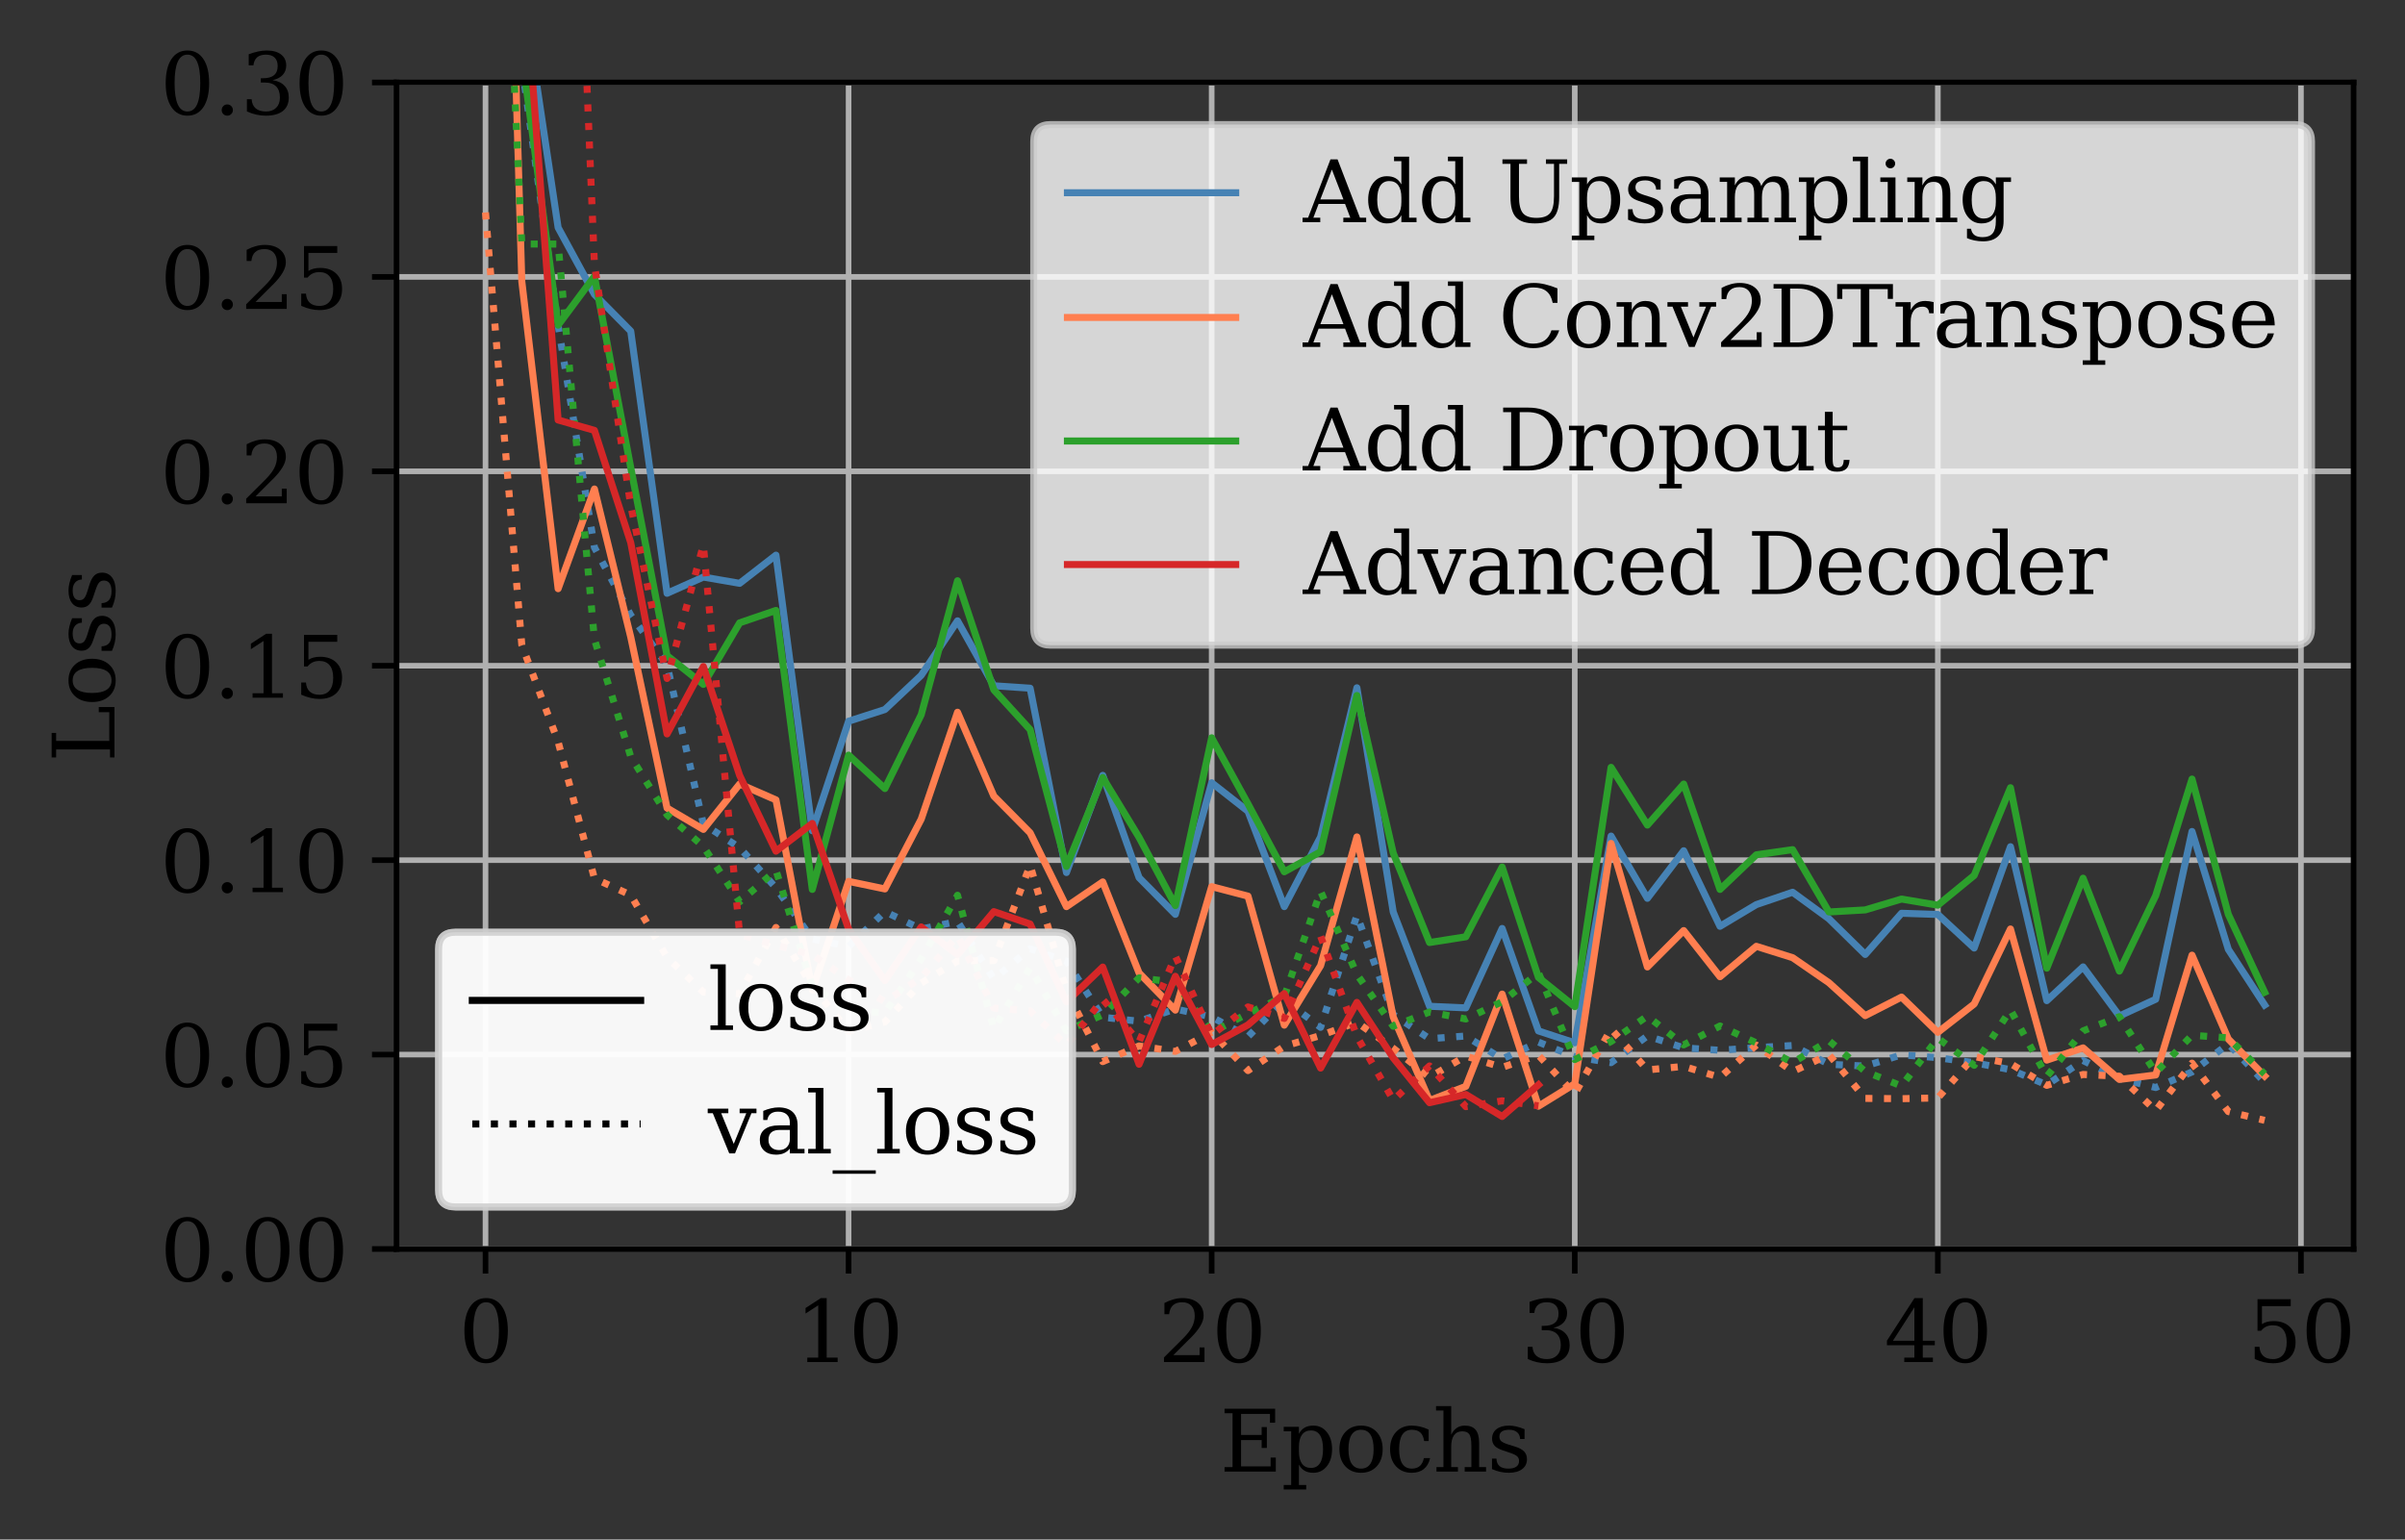 <?xml version="1.0" encoding="utf-8" standalone="no"?>
<!DOCTYPE svg PUBLIC "-//W3C//DTD SVG 1.1//EN"
  "http://www.w3.org/Graphics/SVG/1.1/DTD/svg11.dtd">
<svg height="219.507pt" version="1.1" viewBox="0 0 342.862 219.507" width="342.862pt" xmlns="http://www.w3.org/2000/svg" xmlns:xlink="http://www.w3.org/1999/xlink">
 <rect x="0" y="0" width="342.862" height="219.507" fill="#333333" stroke="none"/>
 <defs>
  <style type="text/css">*{stroke-linecap:butt;stroke-linejoin:round;}</style>
 </defs>
 <g id="figure_1">
  <g id="patch_1">
   <path d="M 0 219.507 
L 342.862 219.507 
L 342.862 0 
L 0 0 
z
" style="fill:none;"/>
  </g>
  <g id="axes_1">
   <g id="patch_2">
    <path d="M 56.532 178.079 
L 335.533 178.079 
L 335.533 11.759 
L 56.532 11.759 
z
" style="fill:none;"/>
   </g>
   <g id="matplotlib.axis_1">
    <g id="xtick_1">
     <g id="line2d_1">
      <path clip-path="url(#p3339d45390)" d="M 69.214 178.079 
L 69.214 11.759 
" style="fill:none;stroke:#b0b0b0;stroke-linecap:square;stroke-width:0.8;"/>
     </g>
     <g id="line2d_2">
      <defs>
       <path d="M 0 0 
L 0 3.5 
" id="me5b834f0c5" style="stroke:#000000;stroke-width:0.8;"/>
      </defs>
      <g>
       <use style="stroke:#000000;stroke-width:0.8;" x="69.214" xlink:href="#me5b834f0c5" y="178.079"/>
      </g>
     </g>
     <g id="text_1">
      <!-- 0 -->
      <g transform="translate(65.397 194.197)scale(0.12 -0.12)">
       <defs>
        <path d="M 2034 219 
Q 2513 219 2750 744 
Q 2988 1269 2988 2328 
Q 2988 3391 2750 3916 
Q 2513 4441 2034 4441 
Q 1556 4441 1318 3916 
Q 1081 3391 1081 2328 
Q 1081 1269 1318 744 
Q 1556 219 2034 219 
z
M 2034 -91 
Q 1275 -91 848 546 
Q 422 1184 422 2328 
Q 422 3475 848 4112 
Q 1275 4750 2034 4750 
Q 2797 4750 3222 4112 
Q 3647 3475 3647 2328 
Q 3647 1184 3222 546 
Q 2797 -91 2034 -91 
z
" id="DejaVuSerif-30" transform="scale(0.016)"/>
       </defs>
       <use xlink:href="#DejaVuSerif-30"/>
      </g>
     </g>
    </g>
    <g id="xtick_2">
     <g id="line2d_3">
      <path clip-path="url(#p3339d45390)" d="M 120.977 178.079 
L 120.977 11.759 
" style="fill:none;stroke:#b0b0b0;stroke-linecap:square;stroke-width:0.8;"/>
     </g>
     <g id="line2d_4">
      <g>
       <use style="stroke:#000000;stroke-width:0.8;" x="120.977" xlink:href="#me5b834f0c5" y="178.079"/>
      </g>
     </g>
     <g id="text_2">
      <!-- 10 -->
      <g transform="translate(113.342 194.197)scale(0.12 -0.12)">
       <defs>
        <path d="M 909 0 
L 909 331 
L 1722 331 
L 1722 4213 
L 781 3603 
L 781 4013 
L 1919 4750 
L 2350 4750 
L 2350 331 
L 3163 331 
L 3163 0 
L 909 0 
z
" id="DejaVuSerif-31" transform="scale(0.016)"/>
       </defs>
       <use xlink:href="#DejaVuSerif-31"/>
       <use x="63.623" xlink:href="#DejaVuSerif-30"/>
      </g>
     </g>
    </g>
    <g id="xtick_3">
     <g id="line2d_5">
      <path clip-path="url(#p3339d45390)" d="M 172.739 178.079 
L 172.739 11.759 
" style="fill:none;stroke:#b0b0b0;stroke-linecap:square;stroke-width:0.8;"/>
     </g>
     <g id="line2d_6">
      <g>
       <use style="stroke:#000000;stroke-width:0.8;" x="172.739" xlink:href="#me5b834f0c5" y="178.079"/>
      </g>
     </g>
     <g id="text_3">
      <!-- 20 -->
      <g transform="translate(165.104 194.197)scale(0.12 -0.12)">
       <defs>
        <path d="M 819 3553 
L 469 3553 
L 469 4384 
Q 803 4563 1142 4656 
Q 1481 4750 1806 4750 
Q 2534 4750 2956 4397 
Q 3378 4044 3378 3438 
Q 3378 2753 2422 1800 
Q 2347 1728 2309 1691 
L 1131 513 
L 3078 513 
L 3078 1088 
L 3444 1088 
L 3444 0 
L 434 0 
L 434 341 
L 1850 1753 
Q 2319 2222 2519 2614 
Q 2719 3006 2719 3438 
Q 2719 3909 2473 4175 
Q 2228 4441 1797 4441 
Q 1350 4441 1106 4219 
Q 863 3997 819 3553 
z
" id="DejaVuSerif-32" transform="scale(0.016)"/>
       </defs>
       <use xlink:href="#DejaVuSerif-32"/>
       <use x="63.623" xlink:href="#DejaVuSerif-30"/>
      </g>
     </g>
    </g>
    <g id="xtick_4">
     <g id="line2d_7">
      <path clip-path="url(#p3339d45390)" d="M 224.502 178.079 
L 224.502 11.759 
" style="fill:none;stroke:#b0b0b0;stroke-linecap:square;stroke-width:0.8;"/>
     </g>
     <g id="line2d_8">
      <g>
       <use style="stroke:#000000;stroke-width:0.8;" x="224.502" xlink:href="#me5b834f0c5" y="178.079"/>
      </g>
     </g>
     <g id="text_4">
      <!-- 30 -->
      <g transform="translate(216.867 194.197)scale(0.12 -0.12)">
       <defs>
        <path d="M 622 4469 
Q 988 4606 1323 4678 
Q 1659 4750 1953 4750 
Q 2638 4750 3022 4454 
Q 3406 4159 3406 3634 
Q 3406 3213 3140 2930 
Q 2875 2647 2388 2547 
Q 2963 2466 3280 2130 
Q 3597 1794 3597 1259 
Q 3597 606 3158 257 
Q 2719 -91 1894 -91 
Q 1528 -91 1179 -12 
Q 831 66 488 225 
L 488 1131 
L 838 1131 
Q 869 681 1141 450 
Q 1413 219 1906 219 
Q 2384 219 2661 495 
Q 2938 772 2938 1253 
Q 2938 1803 2653 2086 
Q 2369 2369 1819 2369 
L 1522 2369 
L 1522 2688 
L 1678 2688 
Q 2225 2688 2498 2914 
Q 2772 3141 2772 3597 
Q 2772 4006 2547 4223 
Q 2322 4441 1900 4441 
Q 1478 4441 1245 4241 
Q 1013 4041 972 3647 
L 622 3647 
L 622 4469 
z
" id="DejaVuSerif-33" transform="scale(0.016)"/>
       </defs>
       <use xlink:href="#DejaVuSerif-33"/>
       <use x="63.623" xlink:href="#DejaVuSerif-30"/>
      </g>
     </g>
    </g>
    <g id="xtick_5">
     <g id="line2d_9">
      <path clip-path="url(#p3339d45390)" d="M 276.264 178.079 
L 276.264 11.759 
" style="fill:none;stroke:#b0b0b0;stroke-linecap:square;stroke-width:0.8;"/>
     </g>
     <g id="line2d_10">
      <g>
       <use style="stroke:#000000;stroke-width:0.8;" x="276.264" xlink:href="#me5b834f0c5" y="178.079"/>
      </g>
     </g>
     <g id="text_5">
      <!-- 40 -->
      <g transform="translate(268.629 194.197)scale(0.12 -0.12)">
       <defs>
        <path d="M 2234 1581 
L 2234 4063 
L 641 1581 
L 2234 1581 
z
M 3609 0 
L 1484 0 
L 1484 331 
L 2234 331 
L 2234 1247 
L 197 1247 
L 197 1588 
L 2241 4750 
L 2859 4750 
L 2859 1581 
L 3750 1581 
L 3750 1247 
L 2859 1247 
L 2859 331 
L 3609 331 
L 3609 0 
z
" id="DejaVuSerif-34" transform="scale(0.016)"/>
       </defs>
       <use xlink:href="#DejaVuSerif-34"/>
       <use x="63.623" xlink:href="#DejaVuSerif-30"/>
      </g>
     </g>
    </g>
    <g id="xtick_6">
     <g id="line2d_11">
      <path clip-path="url(#p3339d45390)" d="M 328.027 178.079 
L 328.027 11.759 
" style="fill:none;stroke:#b0b0b0;stroke-linecap:square;stroke-width:0.8;"/>
     </g>
     <g id="line2d_12">
      <g>
       <use style="stroke:#000000;stroke-width:0.8;" x="328.027" xlink:href="#me5b834f0c5" y="178.079"/>
      </g>
     </g>
     <g id="text_6">
      <!-- 50 -->
      <g transform="translate(320.392 194.197)scale(0.12 -0.12)">
       <defs>
        <path d="M 3219 4666 
L 3219 4153 
L 1081 4153 
L 1081 2816 
Q 1244 2928 1461 2984 
Q 1678 3041 1947 3041 
Q 2703 3041 3140 2622 
Q 3578 2203 3578 1478 
Q 3578 738 3136 323 
Q 2694 -91 1894 -91 
Q 1572 -91 1234 -12 
Q 897 66 544 225 
L 544 1131 
L 897 1131 
Q 925 688 1179 453 
Q 1434 219 1894 219 
Q 2388 219 2653 544 
Q 2919 869 2919 1478 
Q 2919 2084 2655 2407 
Q 2391 2731 1894 2731 
Q 1613 2731 1398 2631 
Q 1184 2531 1019 2322 
L 750 2322 
L 750 4666 
L 3219 4666 
z
" id="DejaVuSerif-35" transform="scale(0.016)"/>
       </defs>
       <use xlink:href="#DejaVuSerif-35"/>
       <use x="63.623" xlink:href="#DejaVuSerif-30"/>
      </g>
     </g>
    </g>
    <g id="text_7">
     <!-- Epochs -->
     <g transform="translate(173.896 209.811)scale(0.12 -0.12)">
      <defs>
       <path d="M 353 0 
L 353 331 
L 947 331 
L 947 4331 
L 353 4331 
L 353 4666 
L 4109 4666 
L 4109 3628 
L 3725 3628 
L 3725 4281 
L 1581 4281 
L 1581 2719 
L 3109 2719 
L 3109 3303 
L 3494 3303 
L 3494 1753 
L 3109 1753 
L 3109 2338 
L 1581 2338 
L 1581 384 
L 3775 384 
L 3775 1038 
L 4159 1038 
L 4159 0 
L 353 0 
z
" id="DejaVuSerif-45" transform="scale(0.016)"/>
       <path d="M 1313 1825 
L 1313 1497 
Q 1313 897 1542 583 
Q 1772 269 2209 269 
Q 2650 269 2876 622 
Q 3103 975 3103 1663 
Q 3103 2353 2876 2703 
Q 2650 3053 2209 3053 
Q 1772 3053 1542 2737 
Q 1313 2422 1313 1825 
z
M 738 2988 
L 184 2988 
L 184 3322 
L 1313 3322 
L 1313 2803 
Q 1481 3116 1742 3264 
Q 2003 3413 2388 3413 
Q 3000 3413 3387 2928 
Q 3775 2444 3775 1663 
Q 3775 881 3387 395 
Q 3000 -91 2388 -91 
Q 2003 -91 1742 57 
Q 1481 206 1313 519 
L 1313 -997 
L 1856 -997 
L 1856 -1331 
L 184 -1331 
L 184 -997 
L 738 -997 
L 738 2988 
z
" id="DejaVuSerif-70" transform="scale(0.016)"/>
       <path d="M 1925 219 
Q 2388 219 2623 584 
Q 2859 950 2859 1663 
Q 2859 2375 2623 2739 
Q 2388 3103 1925 3103 
Q 1463 3103 1227 2739 
Q 991 2375 991 1663 
Q 991 950 1228 584 
Q 1466 219 1925 219 
z
M 1925 -91 
Q 1200 -91 759 389 
Q 319 869 319 1663 
Q 319 2456 758 2934 
Q 1197 3413 1925 3413 
Q 2653 3413 3092 2934 
Q 3531 2456 3531 1663 
Q 3531 869 3092 389 
Q 2653 -91 1925 -91 
z
" id="DejaVuSerif-6f" transform="scale(0.016)"/>
       <path d="M 3291 997 
Q 3169 466 2822 187 
Q 2475 -91 1925 -91 
Q 1200 -91 759 389 
Q 319 869 319 1663 
Q 319 2459 759 2936 
Q 1200 3413 1925 3413 
Q 2241 3413 2553 3339 
Q 2866 3266 3181 3116 
L 3181 2266 
L 2847 2266 
Q 2781 2703 2561 2903 
Q 2341 3103 1931 3103 
Q 1466 3103 1228 2742 
Q 991 2381 991 1663 
Q 991 944 1227 581 
Q 1463 219 1931 219 
Q 2303 219 2525 412 
Q 2747 606 2828 997 
L 3291 997 
z
" id="DejaVuSerif-63" transform="scale(0.016)"/>
       <path d="M 263 0 
L 263 331 
L 781 331 
L 781 4531 
L 231 4531 
L 231 4863 
L 1356 4863 
L 1356 2731 
Q 1516 3069 1770 3241 
Q 2025 3413 2363 3413 
Q 2913 3413 3172 3097 
Q 3431 2781 3431 2113 
L 3431 331 
L 3944 331 
L 3944 0 
L 2356 0 
L 2356 331 
L 2853 331 
L 2853 1931 
Q 2853 2541 2704 2764 
Q 2556 2988 2175 2988 
Q 1775 2988 1565 2697 
Q 1356 2406 1356 1850 
L 1356 331 
L 1856 331 
L 1856 0 
L 263 0 
z
" id="DejaVuSerif-68" transform="scale(0.016)"/>
       <path d="M 359 184 
L 359 959 
L 691 959 
Q 703 588 923 403 
Q 1144 219 1575 219 
Q 1963 219 2166 364 
Q 2369 509 2369 788 
Q 2369 1006 2220 1140 
Q 2072 1275 1594 1428 
L 1178 1569 
Q 750 1706 558 1912 
Q 366 2119 366 2438 
Q 366 2894 700 3153 
Q 1034 3413 1625 3413 
Q 1888 3413 2178 3344 
Q 2469 3275 2778 3144 
L 2778 2419 
L 2447 2419 
Q 2434 2741 2221 2922 
Q 2009 3103 1644 3103 
Q 1281 3103 1095 2975 
Q 909 2847 909 2591 
Q 909 2381 1050 2254 
Q 1191 2128 1613 1997 
L 2069 1856 
Q 2541 1709 2748 1489 
Q 2956 1269 2956 922 
Q 2956 450 2595 179 
Q 2234 -91 1600 -91 
Q 1278 -91 972 -22 
Q 666 47 359 184 
z
" id="DejaVuSerif-73" transform="scale(0.016)"/>
      </defs>
      <use xlink:href="#DejaVuSerif-45"/>
      <use x="72.998" xlink:href="#DejaVuSerif-70"/>
      <use x="137.012" xlink:href="#DejaVuSerif-6f"/>
      <use x="197.217" xlink:href="#DejaVuSerif-63"/>
      <use x="253.223" xlink:href="#DejaVuSerif-68"/>
      <use x="317.627" xlink:href="#DejaVuSerif-73"/>
     </g>
    </g>
   </g>
   <g id="matplotlib.axis_2">
    <g id="ytick_1">
     <g id="line2d_13">
      <path clip-path="url(#p3339d45390)" d="M 56.532 178.079 
L 335.533 178.079 
" style="fill:none;stroke:#b0b0b0;stroke-linecap:square;stroke-width:0.8;"/>
     </g>
     <g id="line2d_14">
      <defs>
       <path d="M 0 0 
L -3.5 0 
" id="m6b5d55a76b" style="stroke:#000000;stroke-width:0.8;"/>
      </defs>
      <g>
       <use style="stroke:#000000;stroke-width:0.8;" x="56.532" xlink:href="#m6b5d55a76b" y="178.079"/>
      </g>
     </g>
     <g id="text_8">
      <!-- 0.00 -->
      <g transform="translate(22.814 182.638)scale(0.12 -0.12)">
       <defs>
        <path d="M 603 325 
Q 603 500 722 622 
Q 841 744 1019 744 
Q 1191 744 1312 622 
Q 1434 500 1434 325 
Q 1434 153 1312 31 
Q 1191 -91 1019 -91 
Q 841 -91 722 29 
Q 603 150 603 325 
z
" id="DejaVuSerif-2e" transform="scale(0.016)"/>
       </defs>
       <use xlink:href="#DejaVuSerif-30"/>
       <use x="63.623" xlink:href="#DejaVuSerif-2e"/>
       <use x="95.41" xlink:href="#DejaVuSerif-30"/>
       <use x="159.033" xlink:href="#DejaVuSerif-30"/>
      </g>
     </g>
    </g>
    <g id="ytick_2">
     <g id="line2d_15">
      <path clip-path="url(#p3339d45390)" d="M 56.532 150.359 
L 335.533 150.359 
" style="fill:none;stroke:#b0b0b0;stroke-linecap:square;stroke-width:0.8;"/>
     </g>
     <g id="line2d_16">
      <g>
       <use style="stroke:#000000;stroke-width:0.8;" x="56.532" xlink:href="#m6b5d55a76b" y="150.359"/>
      </g>
     </g>
     <g id="text_9">
      <!-- 0.05 -->
      <g transform="translate(22.814 154.918)scale(0.12 -0.12)">
       <use xlink:href="#DejaVuSerif-30"/>
       <use x="63.623" xlink:href="#DejaVuSerif-2e"/>
       <use x="95.41" xlink:href="#DejaVuSerif-30"/>
       <use x="159.033" xlink:href="#DejaVuSerif-35"/>
      </g>
     </g>
    </g>
    <g id="ytick_3">
     <g id="line2d_17">
      <path clip-path="url(#p3339d45390)" d="M 56.532 122.639 
L 335.533 122.639 
" style="fill:none;stroke:#b0b0b0;stroke-linecap:square;stroke-width:0.8;"/>
     </g>
     <g id="line2d_18">
      <g>
       <use style="stroke:#000000;stroke-width:0.8;" x="56.532" xlink:href="#m6b5d55a76b" y="122.639"/>
      </g>
     </g>
     <g id="text_10">
      <!-- 0.10 -->
      <g transform="translate(22.814 127.198)scale(0.12 -0.12)">
       <use xlink:href="#DejaVuSerif-30"/>
       <use x="63.623" xlink:href="#DejaVuSerif-2e"/>
       <use x="95.41" xlink:href="#DejaVuSerif-31"/>
       <use x="159.033" xlink:href="#DejaVuSerif-30"/>
      </g>
     </g>
    </g>
    <g id="ytick_4">
     <g id="line2d_19">
      <path clip-path="url(#p3339d45390)" d="M 56.532 94.919 
L 335.533 94.919 
" style="fill:none;stroke:#b0b0b0;stroke-linecap:square;stroke-width:0.8;"/>
     </g>
     <g id="line2d_20">
      <g>
       <use style="stroke:#000000;stroke-width:0.8;" x="56.532" xlink:href="#m6b5d55a76b" y="94.919"/>
      </g>
     </g>
     <g id="text_11">
      <!-- 0.15 -->
      <g transform="translate(22.814 99.478)scale(0.12 -0.12)">
       <use xlink:href="#DejaVuSerif-30"/>
       <use x="63.623" xlink:href="#DejaVuSerif-2e"/>
       <use x="95.41" xlink:href="#DejaVuSerif-31"/>
       <use x="159.033" xlink:href="#DejaVuSerif-35"/>
      </g>
     </g>
    </g>
    <g id="ytick_5">
     <g id="line2d_21">
      <path clip-path="url(#p3339d45390)" d="M 56.532 67.199 
L 335.533 67.199 
" style="fill:none;stroke:#b0b0b0;stroke-linecap:square;stroke-width:0.8;"/>
     </g>
     <g id="line2d_22">
      <g>
       <use style="stroke:#000000;stroke-width:0.8;" x="56.532" xlink:href="#m6b5d55a76b" y="67.199"/>
      </g>
     </g>
     <g id="text_12">
      <!-- 0.20 -->
      <g transform="translate(22.814 71.758)scale(0.12 -0.12)">
       <use xlink:href="#DejaVuSerif-30"/>
       <use x="63.623" xlink:href="#DejaVuSerif-2e"/>
       <use x="95.41" xlink:href="#DejaVuSerif-32"/>
       <use x="159.033" xlink:href="#DejaVuSerif-30"/>
      </g>
     </g>
    </g>
    <g id="ytick_6">
     <g id="line2d_23">
      <path clip-path="url(#p3339d45390)" d="M 56.532 39.479 
L 335.533 39.479 
" style="fill:none;stroke:#b0b0b0;stroke-linecap:square;stroke-width:0.8;"/>
     </g>
     <g id="line2d_24">
      <g>
       <use style="stroke:#000000;stroke-width:0.8;" x="56.532" xlink:href="#m6b5d55a76b" y="39.479"/>
      </g>
     </g>
     <g id="text_13">
      <!-- 0.25 -->
      <g transform="translate(22.814 44.038)scale(0.12 -0.12)">
       <use xlink:href="#DejaVuSerif-30"/>
       <use x="63.623" xlink:href="#DejaVuSerif-2e"/>
       <use x="95.41" xlink:href="#DejaVuSerif-32"/>
       <use x="159.033" xlink:href="#DejaVuSerif-35"/>
      </g>
     </g>
    </g>
    <g id="ytick_7">
     <g id="line2d_25">
      <path clip-path="url(#p3339d45390)" d="M 56.532 11.759 
L 335.533 11.759 
" style="fill:none;stroke:#b0b0b0;stroke-linecap:square;stroke-width:0.8;"/>
     </g>
     <g id="line2d_26">
      <g>
       <use style="stroke:#000000;stroke-width:0.8;" x="56.532" xlink:href="#m6b5d55a76b" y="11.759"/>
      </g>
     </g>
     <g id="text_14">
      <!-- 0.30 -->
      <g transform="translate(22.814 16.318)scale(0.12 -0.12)">
       <use xlink:href="#DejaVuSerif-30"/>
       <use x="63.623" xlink:href="#DejaVuSerif-2e"/>
       <use x="95.41" xlink:href="#DejaVuSerif-33"/>
       <use x="159.033" xlink:href="#DejaVuSerif-30"/>
      </g>
     </g>
    </g>
    <g id="text_15">
     <!-- Loss -->
     <g transform="translate(16.318 108.673)rotate(-90)scale(0.12 -0.12)">
      <defs>
       <path d="M 353 0 
L 353 331 
L 947 331 
L 947 4331 
L 353 4331 
L 353 4666 
L 2175 4666 
L 2175 4331 
L 1581 4331 
L 1581 384 
L 3713 384 
L 3713 1166 
L 4097 1166 
L 4097 0 
L 353 0 
z
" id="DejaVuSerif-4c" transform="scale(0.016)"/>
      </defs>
      <use xlink:href="#DejaVuSerif-4c"/>
      <use x="66.406" xlink:href="#DejaVuSerif-6f"/>
      <use x="126.611" xlink:href="#DejaVuSerif-73"/>
      <use x="177.93" xlink:href="#DejaVuSerif-73"/>
     </g>
    </g>
   </g>
   <g id="line2d_27">
    <path clip-path="url(#p3339d45390)" d="M 74.567 -1 
L 79.567 32.448 
L 84.743 41.97 
L 89.919 47.215 
L 95.096 84.592 
L 100.272 82.277 
L 105.448 83.17 
L 110.624 79.151 
L 115.801 118.444 
L 120.977 102.829 
L 126.153 101.164 
L 131.329 96.285 
L 136.506 88.515 
L 141.682 97.774 
L 146.858 98.122 
L 152.034 124.405 
L 157.211 110.548 
L 162.387 125.13 
L 167.563 130.364 
L 172.739 111.604 
L 177.916 115.666 
L 183.092 129.265 
L 188.268 119.331 
L 193.444 98.063 
L 198.621 130.022 
L 203.797 143.471 
L 208.973 143.7 
L 214.149 132.378 
L 219.326 146.991 
L 224.502 148.681 
L 229.678 119.205 
L 234.854 128.082 
L 240.031 121.296 
L 245.207 132.07 
L 250.383 128.976 
L 255.559 127.213 
L 260.736 130.995 
L 265.912 136.083 
L 271.088 130.211 
L 276.264 130.38 
L 281.441 135.17 
L 286.617 120.72 
L 291.793 142.67 
L 296.969 137.856 
L 302.146 144.857 
L 307.322 142.472 
L 312.498 118.548 
L 317.674 135.359 
L 322.851 143.291 
" style="fill:none;stroke:#4682b4;stroke-linecap:square;"/>
   </g>
   <g id="line2d_28">
    <path clip-path="url(#p3339d45390)" d="M 74.211 -1 
L 74.391 9.249 
L 79.567 46.385 
L 84.743 78.048 
L 89.919 87.703 
L 95.096 94.821 
L 100.272 117.474 
L 105.448 120.872 
L 110.624 126.594 
L 115.801 133.88 
L 120.977 134.946 
L 126.153 129.974 
L 131.329 132.463 
L 136.506 131.373 
L 141.682 139.593 
L 146.858 135.275 
L 152.034 137.031 
L 157.211 145.033 
L 162.387 145.607 
L 167.563 143.857 
L 172.739 145.002 
L 177.916 147.803 
L 183.092 142.546 
L 188.268 146.478 
L 193.444 130.499 
L 198.621 144.663 
L 203.797 148.098 
L 208.973 147.709 
L 214.149 150.991 
L 219.326 148.577 
L 224.502 150.672 
L 229.678 151.514 
L 234.854 147.701 
L 240.031 149.399 
L 245.207 149.746 
L 250.383 149.373 
L 255.559 149.063 
L 260.736 151.739 
L 265.912 151.998 
L 271.088 150.392 
L 276.264 150.804 
L 281.441 151.52 
L 286.617 152.508 
L 291.793 154.674 
L 296.969 151.208 
L 302.146 153.784 
L 307.322 155.059 
L 312.498 152.836 
L 317.674 148.819 
L 322.851 154.311 
" style="fill:none;stroke:#4682b4;stroke-dasharray:1,1.65;stroke-dashoffset:0;"/>
   </g>
   <g id="line2d_29">
    <path clip-path="url(#p3339d45390)" d="M 73.181 -1 
L 74.391 40.13 
L 79.567 83.932 
L 84.743 69.721 
L 89.919 90.823 
L 95.096 115.209 
L 100.272 118.253 
L 105.448 111.785 
L 110.624 114.046 
L 115.801 141.151 
L 120.977 125.663 
L 126.153 126.741 
L 131.329 116.792 
L 136.506 101.548 
L 141.682 113.502 
L 146.858 118.741 
L 152.034 129.269 
L 157.211 125.742 
L 162.387 138.72 
L 167.563 144.021 
L 172.739 126.415 
L 177.916 127.766 
L 183.092 146.163 
L 188.268 137.679 
L 193.444 119.326 
L 198.621 144.999 
L 203.797 156.907 
L 208.973 154.89 
L 214.149 141.733 
L 219.326 157.719 
L 224.502 154.521 
L 229.678 120.257 
L 234.854 137.867 
L 240.031 132.679 
L 245.207 139.261 
L 250.383 134.921 
L 255.559 136.542 
L 260.736 140.113 
L 265.912 144.807 
L 271.088 142.159 
L 276.264 147.19 
L 281.441 143.146 
L 286.617 132.454 
L 291.793 151.148 
L 296.969 149.405 
L 302.146 153.905 
L 307.322 153.267 
L 312.498 136.186 
L 317.674 148.145 
L 322.851 153.416 
" style="fill:none;stroke:#ff7f50;stroke-linecap:square;"/>
   </g>
   <g id="line2d_30">
    <path clip-path="url(#p3339d45390)" d="M 69.214 30.29 
L 74.391 91.967 
L 79.567 105.756 
L 84.743 125.247 
L 89.919 127.616 
L 95.096 136.493 
L 100.272 141.444 
L 105.448 141.692 
L 110.624 132.236 
L 115.801 140.598 
L 120.977 147.056 
L 126.153 145.703 
L 131.329 140.168 
L 136.506 137.018 
L 141.682 136.958 
L 146.858 123.357 
L 152.034 141.235 
L 157.211 151.362 
L 162.387 149.129 
L 167.563 149.911 
L 172.739 147.18 
L 177.916 152.638 
L 183.092 149.166 
L 188.268 147.634 
L 193.444 145.752 
L 198.621 149.461 
L 203.797 153.596 
L 208.973 150.571 
L 214.149 152.177 
L 219.326 150.457 
L 224.502 155.979 
L 229.678 146.697 
L 234.854 152.546 
L 240.031 152.037 
L 245.207 153.609 
L 250.383 149.005 
L 255.559 152.783 
L 260.736 150.359 
L 265.912 156.606 
L 271.088 156.647 
L 276.264 156.541 
L 281.441 150.637 
L 286.617 151.646 
L 291.793 154.747 
L 296.969 153.195 
L 302.146 153.444 
L 307.322 158.351 
L 312.498 151.579 
L 317.674 158.484 
L 322.851 159.74 
" style="fill:none;stroke:#ff7f50;stroke-dasharray:1,1.65;stroke-dashoffset:0;"/>
   </g>
   <g id="line2d_31">
    <path clip-path="url(#p3339d45390)" d="M 74.108 -1 
L 74.391 7.781 
L 79.567 46.365 
L 84.743 39.391 
L 89.919 66.658 
L 95.096 93.472 
L 100.272 97.582 
L 105.448 88.8 
L 110.624 87.034 
L 115.801 126.812 
L 120.977 107.663 
L 126.153 112.428 
L 131.329 101.9 
L 136.506 82.8 
L 141.682 98.356 
L 146.858 104.024 
L 152.034 123.54 
L 157.211 110.862 
L 162.387 119.387 
L 167.563 129.118 
L 172.739 105.193 
L 177.916 114.62 
L 183.092 124.295 
L 188.268 121.435 
L 193.444 99.161 
L 198.621 121.625 
L 203.797 134.382 
L 208.973 133.566 
L 214.149 123.619 
L 219.326 139.359 
L 224.502 143.525 
L 229.678 109.409 
L 234.854 117.637 
L 240.031 111.787 
L 245.207 126.814 
L 250.383 121.876 
L 255.559 121.141 
L 260.736 130.026 
L 265.912 129.732 
L 271.088 128.184 
L 276.264 129.06 
L 281.441 124.814 
L 286.617 112.311 
L 291.793 138.039 
L 296.969 125.211 
L 302.146 138.458 
L 307.322 127.693 
L 312.498 111.075 
L 317.674 130.365 
L 322.851 141.47 
" style="fill:none;stroke:#2ca02c;stroke-linecap:square;"/>
   </g>
   <g id="line2d_32">
    <path clip-path="url(#p3339d45390)" d="M 72.714 -1 
L 74.391 34.791 
L 79.567 34.8 
L 84.743 91.151 
L 89.919 107.884 
L 95.096 116.18 
L 100.272 120.688 
L 105.448 128.576 
L 110.624 124.083 
L 115.801 140.612 
L 120.977 144.104 
L 126.153 144.408 
L 131.329 136.717 
L 136.506 127.642 
L 141.682 146.683 
L 146.858 137.971 
L 152.034 146.968 
L 157.211 144.686 
L 162.387 139.421 
L 167.563 140.058 
L 172.739 147.206 
L 177.916 144.492 
L 183.092 142.08 
L 188.268 127.075 
L 193.444 138.922 
L 198.621 146.327 
L 203.797 144.286 
L 208.973 145.285 
L 214.149 142.822 
L 219.326 138.697 
L 224.502 151.071 
L 229.678 148.494 
L 234.854 144.865 
L 240.031 148.976 
L 245.207 146.282 
L 250.383 148.688 
L 255.559 151.512 
L 260.736 148.378 
L 265.912 152.771 
L 271.088 154.84 
L 276.264 148.018 
L 281.441 151.888 
L 286.617 143.976 
L 291.793 153.487 
L 296.969 146.98 
L 302.146 144.952 
L 307.322 152.945 
L 312.498 147.604 
L 317.674 147.975 
L 322.851 153.133 
" style="fill:none;stroke:#2ca02c;stroke-dasharray:1,1.65;stroke-dashoffset:0;"/>
   </g>
   <g id="line2d_33">
    <path clip-path="url(#p3339d45390)" d="M 74.979 -1 
L 79.567 59.882 
L 84.743 61.363 
L 89.919 77.368 
L 95.096 104.641 
L 100.272 95.03 
L 105.448 110.565 
L 110.624 121.359 
L 115.801 117.4 
L 120.977 132.476 
L 126.153 139.814 
L 131.329 132.158 
L 136.506 136.117 
L 141.682 129.974 
L 146.858 131.743 
L 152.034 142.844 
L 157.211 137.88 
L 162.387 151.742 
L 167.563 139.197 
L 172.739 148.93 
L 177.916 146.127 
L 183.092 141.654 
L 188.268 152.285 
L 193.444 142.918 
L 198.621 150.827 
L 203.797 157.221 
L 208.973 156.046 
L 214.149 159.188 
L 219.326 154.668 
" style="fill:none;stroke:#d62728;stroke-linecap:square;"/>
   </g>
   <g id="line2d_34">
    <path clip-path="url(#p3339d45390)" d="M 83.133 -1 
L 84.743 37.675 
L 89.919 72.091 
L 95.096 96.734 
L 100.272 77.698 
L 105.448 133.229 
L 110.624 134.758 
L 115.801 136.129 
L 120.977 139.69 
L 126.153 142.81 
L 131.329 139.404 
L 136.506 133.398 
L 141.682 143.725 
L 146.858 144.135 
L 152.034 149.036 
L 157.211 142.484 
L 162.387 148.541 
L 167.563 136.324 
L 172.739 147.592 
L 177.916 143.562 
L 183.092 145.206 
L 188.268 133.479 
L 193.444 147.769 
L 198.621 156.851 
L 203.797 151.975 
L 208.973 157.782 
L 214.149 156.953 
L 219.326 157.664 
" style="fill:none;stroke:#d62728;stroke-dasharray:1,1.65;stroke-dashoffset:0;"/>
   </g>
   <g id="patch_3">
    <path d="M 56.532 178.079 
L 56.532 11.759 
" style="fill:none;stroke:#000000;stroke-linecap:square;stroke-linejoin:miter;stroke-width:0.8;"/>
   </g>
   <g id="patch_4">
    <path d="M 335.533 178.079 
L 335.533 11.759 
" style="fill:none;stroke:#000000;stroke-linecap:square;stroke-linejoin:miter;stroke-width:0.8;"/>
   </g>
   <g id="patch_5">
    <path d="M 56.532 178.079 
L 335.533 178.079 
" style="fill:none;stroke:#000000;stroke-linecap:square;stroke-linejoin:miter;stroke-width:0.8;"/>
   </g>
   <g id="patch_6">
    <path d="M 56.532 11.759 
L 335.533 11.759 
" style="fill:none;stroke:#000000;stroke-linecap:square;stroke-linejoin:miter;stroke-width:0.8;"/>
   </g>
   <g id="legend_1">
    <g id="patch_7">
     <path d="M 149.771 91.985 
L 327.132 91.985 
Q 329.533 91.985 329.533 89.585 
L 329.533 20.159 
Q 329.533 17.759 327.132 17.759 
L 149.771 17.759 
Q 147.371 17.759 147.371 20.159 
L 147.371 89.585 
Q 147.371 91.985 149.771 91.985 
z
" style="fill:#ffffff;opacity:0.8;stroke:#cccccc;stroke-linejoin:miter;"/>
    </g>
    <g id="line2d_35">
     <path d="M 152.171 27.477 
L 176.171 27.477 
" style="fill:none;stroke:#4682b4;stroke-linecap:square;"/>
    </g>
    <g id="line2d_36"/>
    <g id="text_16">
     <!-- Add Upsampling -->
     <g transform="translate(185.771 31.677)scale(0.12 -0.12)">
      <defs>
       <path d="M 1281 1691 
L 2994 1691 
L 2138 3909 
L 1281 1691 
z
M -38 0 
L -38 331 
L 372 331 
L 2034 4666 
L 2559 4666 
L 4225 331 
L 4684 331 
L 4684 0 
L 2988 0 
L 2988 331 
L 3506 331 
L 3116 1356 
L 1153 1356 
L 763 331 
L 1275 331 
L 1275 0 
L -38 0 
z
" id="DejaVuSerif-41" transform="scale(0.016)"/>
       <path d="M 3359 331 
L 3909 331 
L 3909 0 
L 2784 0 
L 2784 519 
Q 2616 206 2355 57 
Q 2094 -91 1709 -91 
Q 1097 -91 708 395 
Q 319 881 319 1663 
Q 319 2444 706 2928 
Q 1094 3413 1709 3413 
Q 2094 3413 2355 3264 
Q 2616 3116 2784 2803 
L 2784 4531 
L 2241 4531 
L 2241 4863 
L 3359 4863 
L 3359 331 
z
M 2784 1497 
L 2784 1825 
Q 2784 2422 2554 2737 
Q 2325 3053 1888 3053 
Q 1444 3053 1217 2703 
Q 991 2353 991 1663 
Q 991 975 1217 622 
Q 1444 269 1888 269 
Q 2325 269 2554 583 
Q 2784 897 2784 1497 
z
" id="DejaVuSerif-64" transform="scale(0.016)"/>
       <path id="DejaVuSerif-20" transform="scale(0.016)"/>
       <path d="M 897 4331 
L 300 4331 
L 300 4666 
L 2125 4666 
L 2125 4331 
L 1528 4331 
L 1528 1919 
Q 1528 1025 1820 672 
Q 2113 319 2828 319 
Q 3544 319 3836 672 
Q 4128 1025 4128 1919 
L 4128 4331 
L 3531 4331 
L 3531 4666 
L 5106 4666 
L 5106 4331 
L 4513 4331 
L 4513 1856 
Q 4513 791 4103 350 
Q 3694 -91 2713 -91 
Q 1731 -91 1314 353 
Q 897 797 897 1856 
L 897 4331 
z
" id="DejaVuSerif-55" transform="scale(0.016)"/>
       <path d="M 2547 1044 
L 2547 1747 
L 1806 1747 
Q 1378 1747 1168 1562 
Q 959 1378 959 997 
Q 959 650 1171 447 
Q 1384 244 1747 244 
Q 2106 244 2326 466 
Q 2547 688 2547 1044 
z
M 3122 2075 
L 3122 331 
L 3634 331 
L 3634 0 
L 2547 0 
L 2547 359 
Q 2356 128 2106 18 
Q 1856 -91 1522 -91 
Q 969 -91 644 203 
Q 319 497 319 997 
Q 319 1513 691 1797 
Q 1063 2081 1741 2081 
L 2547 2081 
L 2547 2309 
Q 2547 2688 2317 2895 
Q 2088 3103 1672 3103 
Q 1328 3103 1125 2947 
Q 922 2791 872 2484 
L 575 2484 
L 575 3156 
Q 875 3284 1158 3348 
Q 1441 3413 1709 3413 
Q 2400 3413 2761 3070 
Q 3122 2728 3122 2075 
z
" id="DejaVuSerif-61" transform="scale(0.016)"/>
       <path d="M 3316 2675 
Q 3481 3041 3739 3227 
Q 3997 3413 4341 3413 
Q 4863 3413 5119 3089 
Q 5375 2766 5375 2113 
L 5375 331 
L 5894 331 
L 5894 0 
L 4300 0 
L 4300 331 
L 4800 331 
L 4800 2047 
Q 4800 2556 4650 2772 
Q 4500 2988 4153 2988 
Q 3769 2988 3567 2697 
Q 3366 2406 3366 1850 
L 3366 331 
L 3866 331 
L 3866 0 
L 2291 0 
L 2291 331 
L 2791 331 
L 2791 2069 
Q 2791 2566 2641 2777 
Q 2491 2988 2144 2988 
Q 1759 2988 1557 2697 
Q 1356 2406 1356 1850 
L 1356 331 
L 1856 331 
L 1856 0 
L 263 0 
L 263 331 
L 781 331 
L 781 2994 
L 231 2994 
L 231 3322 
L 1356 3322 
L 1356 2731 
Q 1516 3063 1762 3238 
Q 2009 3413 2322 3413 
Q 2709 3413 2968 3220 
Q 3228 3028 3316 2675 
z
" id="DejaVuSerif-6d" transform="scale(0.016)"/>
       <path d="M 1313 331 
L 1856 331 
L 1856 0 
L 184 0 
L 184 331 
L 738 331 
L 738 4531 
L 184 4531 
L 184 4863 
L 1313 4863 
L 1313 331 
z
" id="DejaVuSerif-6c" transform="scale(0.016)"/>
       <path d="M 622 4353 
Q 622 4497 726 4603 
Q 831 4709 978 4709 
Q 1122 4709 1226 4603 
Q 1331 4497 1331 4353 
Q 1331 4206 1228 4103 
Q 1125 4000 978 4000 
Q 831 4000 726 4103 
Q 622 4206 622 4353 
z
M 1356 331 
L 1900 331 
L 1900 0 
L 231 0 
L 231 331 
L 781 331 
L 781 2988 
L 231 2988 
L 231 3322 
L 1356 3322 
L 1356 331 
z
" id="DejaVuSerif-69" transform="scale(0.016)"/>
       <path d="M 263 0 
L 263 331 
L 781 331 
L 781 2988 
L 231 2988 
L 231 3322 
L 1356 3322 
L 1356 2731 
Q 1516 3069 1770 3241 
Q 2025 3413 2363 3413 
Q 2913 3413 3172 3097 
Q 3431 2781 3431 2113 
L 3431 331 
L 3944 331 
L 3944 0 
L 2356 0 
L 2356 331 
L 2853 331 
L 2853 1931 
Q 2853 2541 2703 2767 
Q 2553 2994 2175 2994 
Q 1775 2994 1565 2701 
Q 1356 2409 1356 1850 
L 1356 331 
L 1856 331 
L 1856 0 
L 263 0 
z
" id="DejaVuSerif-6e" transform="scale(0.016)"/>
       <path d="M 3359 2988 
L 3359 72 
Q 3359 -644 2965 -1033 
Q 2572 -1422 1844 -1422 
Q 1516 -1422 1216 -1362 
Q 916 -1303 641 -1184 
L 641 -488 
L 941 -488 
Q 997 -813 1206 -963 
Q 1416 -1113 1806 -1113 
Q 2313 -1113 2548 -827 
Q 2784 -541 2784 72 
L 2784 519 
Q 2616 206 2355 57 
Q 2094 -91 1709 -91 
Q 1097 -91 708 395 
Q 319 881 319 1663 
Q 319 2444 706 2928 
Q 1094 3413 1709 3413 
Q 2094 3413 2355 3264 
Q 2616 3116 2784 2803 
L 2784 3322 
L 3909 3322 
L 3909 2988 
L 3359 2988 
z
M 2784 1825 
Q 2784 2422 2554 2737 
Q 2325 3053 1888 3053 
Q 1444 3053 1217 2703 
Q 991 2353 991 1663 
Q 991 975 1217 622 
Q 1444 269 1888 269 
Q 2325 269 2554 583 
Q 2784 897 2784 1497 
L 2784 1825 
z
" id="DejaVuSerif-67" transform="scale(0.016)"/>
      </defs>
      <use xlink:href="#DejaVuSerif-41"/>
      <use x="72.217" xlink:href="#DejaVuSerif-64"/>
      <use x="136.23" xlink:href="#DejaVuSerif-64"/>
      <use x="200.244" xlink:href="#DejaVuSerif-20"/>
      <use x="232.031" xlink:href="#DejaVuSerif-55"/>
      <use x="316.309" xlink:href="#DejaVuSerif-70"/>
      <use x="380.322" xlink:href="#DejaVuSerif-73"/>
      <use x="431.641" xlink:href="#DejaVuSerif-61"/>
      <use x="491.26" xlink:href="#DejaVuSerif-6d"/>
      <use x="586.084" xlink:href="#DejaVuSerif-70"/>
      <use x="650.098" xlink:href="#DejaVuSerif-6c"/>
      <use x="682.08" xlink:href="#DejaVuSerif-69"/>
      <use x="714.062" xlink:href="#DejaVuSerif-6e"/>
      <use x="778.467" xlink:href="#DejaVuSerif-67"/>
     </g>
    </g>
    <g id="line2d_37">
     <path d="M 152.171 45.262 
L 176.171 45.262 
" style="fill:none;stroke:#ff7f50;stroke-linecap:square;"/>
    </g>
    <g id="line2d_38"/>
    <g id="text_17">
     <!-- Add Conv2DTranspose -->
     <g transform="translate(185.771 49.462)scale(0.12 -0.12)">
      <defs>
       <path d="M 4513 1234 
Q 4306 581 3820 245 
Q 3334 -91 2591 -91 
Q 2134 -91 1743 65 
Q 1353 222 1050 525 
Q 700 875 529 1320 
Q 359 1766 359 2328 
Q 359 3416 987 4083 
Q 1616 4750 2644 4750 
Q 3025 4750 3456 4650 
Q 3888 4550 4384 4347 
L 4384 3272 
L 4031 3272 
Q 3916 3859 3567 4137 
Q 3219 4416 2591 4416 
Q 1844 4416 1459 3886 
Q 1075 3356 1075 2328 
Q 1075 1303 1459 773 
Q 1844 244 2591 244 
Q 3113 244 3450 492 
Q 3788 741 3938 1234 
L 4513 1234 
z
" id="DejaVuSerif-43" transform="scale(0.016)"/>
       <path d="M 1581 0 
L 359 2988 
L -19 2988 
L -19 3322 
L 1509 3322 
L 1509 2988 
L 978 2988 
L 1913 703 
L 2847 2988 
L 2350 2988 
L 2350 3322 
L 3597 3322 
L 3597 2988 
L 3225 2988 
L 2003 0 
L 1581 0 
z
" id="DejaVuSerif-76" transform="scale(0.016)"/>
       <path d="M 1581 331 
L 2163 331 
Q 3072 331 3558 850 
Q 4044 1369 4044 2338 
Q 4044 3306 3559 3818 
Q 3075 4331 2163 4331 
L 1581 4331 
L 1581 331 
z
M 353 0 
L 353 331 
L 947 331 
L 947 4331 
L 353 4331 
L 353 4666 
L 2209 4666 
Q 3416 4666 4089 4050 
Q 4763 3434 4763 2338 
Q 4763 1238 4088 619 
Q 3413 0 2209 0 
L 353 0 
z
" id="DejaVuSerif-44" transform="scale(0.016)"/>
       <path d="M 1222 0 
L 1222 331 
L 1819 331 
L 1819 4294 
L 447 4294 
L 447 3566 
L 63 3566 
L 63 4666 
L 4206 4666 
L 4206 3566 
L 3822 3566 
L 3822 4294 
L 2450 4294 
L 2450 331 
L 3047 331 
L 3047 0 
L 1222 0 
z
" id="DejaVuSerif-54" transform="scale(0.016)"/>
       <path d="M 3059 3328 
L 3059 2497 
L 2728 2497 
Q 2713 2744 2591 2866 
Q 2469 2988 2234 2988 
Q 1809 2988 1582 2694 
Q 1356 2400 1356 1850 
L 1356 331 
L 2022 331 
L 2022 0 
L 263 0 
L 263 331 
L 781 331 
L 781 2994 
L 231 2994 
L 231 3322 
L 1356 3322 
L 1356 2731 
Q 1525 3078 1790 3245 
Q 2056 3413 2438 3413 
Q 2578 3413 2733 3391 
Q 2888 3369 3059 3328 
z
" id="DejaVuSerif-72" transform="scale(0.016)"/>
       <path d="M 3469 1600 
L 991 1600 
L 991 1575 
Q 991 903 1244 561 
Q 1497 219 1991 219 
Q 2369 219 2611 417 
Q 2853 616 2950 1006 
L 3413 1006 
Q 3275 459 2904 184 
Q 2534 -91 1931 -91 
Q 1203 -91 761 389 
Q 319 869 319 1663 
Q 319 2450 753 2931 
Q 1188 3413 1894 3413 
Q 2647 3413 3050 2948 
Q 3453 2484 3469 1600 
z
M 2791 1931 
Q 2772 2513 2545 2808 
Q 2319 3103 1894 3103 
Q 1497 3103 1269 2806 
Q 1041 2509 991 1931 
L 2791 1931 
z
" id="DejaVuSerif-65" transform="scale(0.016)"/>
      </defs>
      <use xlink:href="#DejaVuSerif-41"/>
      <use x="72.217" xlink:href="#DejaVuSerif-64"/>
      <use x="136.23" xlink:href="#DejaVuSerif-64"/>
      <use x="200.244" xlink:href="#DejaVuSerif-20"/>
      <use x="232.031" xlink:href="#DejaVuSerif-43"/>
      <use x="308.545" xlink:href="#DejaVuSerif-6f"/>
      <use x="368.75" xlink:href="#DejaVuSerif-6e"/>
      <use x="433.154" xlink:href="#DejaVuSerif-76"/>
      <use x="489.648" xlink:href="#DejaVuSerif-32"/>
      <use x="553.271" xlink:href="#DejaVuSerif-44"/>
      <use x="633.447" xlink:href="#DejaVuSerif-54"/>
      <use x="700.146" xlink:href="#DejaVuSerif-72"/>
      <use x="747.949" xlink:href="#DejaVuSerif-61"/>
      <use x="807.568" xlink:href="#DejaVuSerif-6e"/>
      <use x="871.973" xlink:href="#DejaVuSerif-73"/>
      <use x="923.291" xlink:href="#DejaVuSerif-70"/>
      <use x="987.305" xlink:href="#DejaVuSerif-6f"/>
      <use x="1047.51" xlink:href="#DejaVuSerif-73"/>
      <use x="1098.828" xlink:href="#DejaVuSerif-65"/>
     </g>
    </g>
    <g id="line2d_39">
     <path d="M 152.171 62.875 
L 176.171 62.875 
" style="fill:none;stroke:#2ca02c;stroke-linecap:square;"/>
    </g>
    <g id="line2d_40"/>
    <g id="text_18">
     <!-- Add Dropout -->
     <g transform="translate(185.771 67.075)scale(0.12 -0.12)">
      <defs>
       <path d="M 2266 3322 
L 3341 3322 
L 3341 331 
L 3884 331 
L 3884 0 
L 2766 0 
L 2766 588 
Q 2606 256 2353 82 
Q 2100 -91 1766 -91 
Q 1213 -91 952 223 
Q 691 538 691 1209 
L 691 2988 
L 172 2988 
L 172 3322 
L 1269 3322 
L 1269 1388 
Q 1269 781 1417 556 
Q 1566 331 1947 331 
Q 2347 331 2556 625 
Q 2766 919 2766 1478 
L 2766 2988 
L 2266 2988 
L 2266 3322 
z
" id="DejaVuSerif-75" transform="scale(0.016)"/>
       <path d="M 691 2988 
L 184 2988 
L 184 3322 
L 691 3322 
L 691 4353 
L 1269 4353 
L 1269 3322 
L 2350 3322 
L 2350 2988 
L 1269 2988 
L 1269 878 
Q 1269 456 1350 337 
Q 1431 219 1650 219 
Q 1875 219 1978 351 
Q 2081 484 2088 781 
L 2522 781 
Q 2497 328 2275 118 
Q 2053 -91 1600 -91 
Q 1103 -91 897 129 
Q 691 350 691 878 
L 691 2988 
z
" id="DejaVuSerif-74" transform="scale(0.016)"/>
      </defs>
      <use xlink:href="#DejaVuSerif-41"/>
      <use x="72.217" xlink:href="#DejaVuSerif-64"/>
      <use x="136.23" xlink:href="#DejaVuSerif-64"/>
      <use x="200.244" xlink:href="#DejaVuSerif-20"/>
      <use x="232.031" xlink:href="#DejaVuSerif-44"/>
      <use x="312.207" xlink:href="#DejaVuSerif-72"/>
      <use x="360.01" xlink:href="#DejaVuSerif-6f"/>
      <use x="420.215" xlink:href="#DejaVuSerif-70"/>
      <use x="484.229" xlink:href="#DejaVuSerif-6f"/>
      <use x="544.434" xlink:href="#DejaVuSerif-75"/>
      <use x="608.838" xlink:href="#DejaVuSerif-74"/>
     </g>
    </g>
    <g id="line2d_41">
     <path d="M 152.171 80.489 
L 176.171 80.489 
" style="fill:none;stroke:#d62728;stroke-linecap:square;"/>
    </g>
    <g id="line2d_42"/>
    <g id="text_19">
     <!-- Advanced Decoder -->
     <g transform="translate(185.771 84.689)scale(0.12 -0.12)">
      <use xlink:href="#DejaVuSerif-41"/>
      <use x="72.217" xlink:href="#DejaVuSerif-64"/>
      <use x="136.23" xlink:href="#DejaVuSerif-76"/>
      <use x="192.725" xlink:href="#DejaVuSerif-61"/>
      <use x="252.344" xlink:href="#DejaVuSerif-6e"/>
      <use x="316.748" xlink:href="#DejaVuSerif-63"/>
      <use x="372.754" xlink:href="#DejaVuSerif-65"/>
      <use x="431.934" xlink:href="#DejaVuSerif-64"/>
      <use x="495.947" xlink:href="#DejaVuSerif-20"/>
      <use x="527.734" xlink:href="#DejaVuSerif-44"/>
      <use x="607.91" xlink:href="#DejaVuSerif-65"/>
      <use x="667.09" xlink:href="#DejaVuSerif-63"/>
      <use x="723.096" xlink:href="#DejaVuSerif-6f"/>
      <use x="783.301" xlink:href="#DejaVuSerif-64"/>
      <use x="847.314" xlink:href="#DejaVuSerif-65"/>
      <use x="906.494" xlink:href="#DejaVuSerif-72"/>
     </g>
    </g>
   </g>
   <g id="legend_2">
    <g id="patch_8">
     <path d="M 64.933 172.079 
L 150.483 172.079 
Q 152.883 172.079 152.883 169.679 
L 152.883 135.318 
Q 152.883 132.918 150.483 132.918 
L 64.933 132.918 
Q 62.532 132.918 62.532 135.318 
L 62.532 169.679 
Q 62.532 172.079 64.933 172.079 
z
" style="fill:#ffffff;opacity:0.8;stroke:#cccccc;stroke-linejoin:miter;"/>
    </g>
    <g id="line2d_43">
     <path d="M 67.332 142.636 
L 91.332 142.636 
" style="fill:none;stroke:#000000;stroke-linecap:square;"/>
    </g>
    <g id="line2d_44"/>
    <g id="text_20">
     <!-- loss -->
     <g transform="translate(100.933 146.836)scale(0.12 -0.12)">
      <use xlink:href="#DejaVuSerif-6c"/>
      <use x="31.982" xlink:href="#DejaVuSerif-6f"/>
      <use x="92.188" xlink:href="#DejaVuSerif-73"/>
      <use x="143.506" xlink:href="#DejaVuSerif-73"/>
     </g>
    </g>
    <g id="line2d_45">
     <path d="M 67.332 160.25 
L 91.332 160.25 
" style="fill:none;stroke:#000000;stroke-dasharray:1,1.65;stroke-dashoffset:0;"/>
    </g>
    <g id="line2d_46"/>
    <g id="text_21">
     <!-- val_loss -->
     <g transform="translate(100.933 164.45)scale(0.12 -0.12)">
      <defs>
       <path d="M 3200 -1259 
L 3200 -1509 
L 0 -1509 
L 0 -1259 
L 3200 -1259 
z
" id="DejaVuSerif-5f" transform="scale(0.016)"/>
      </defs>
      <use xlink:href="#DejaVuSerif-76"/>
      <use x="56.494" xlink:href="#DejaVuSerif-61"/>
      <use x="116.113" xlink:href="#DejaVuSerif-6c"/>
      <use x="148.096" xlink:href="#DejaVuSerif-5f"/>
      <use x="198.096" xlink:href="#DejaVuSerif-6c"/>
      <use x="230.078" xlink:href="#DejaVuSerif-6f"/>
      <use x="290.283" xlink:href="#DejaVuSerif-73"/>
      <use x="341.602" xlink:href="#DejaVuSerif-73"/>
     </g>
    </g>
   </g>
   <g id="legend_3">
    <g id="patch_9">
     <path d="M 64.933 172.079 
L 150.483 172.079 
Q 152.883 172.079 152.883 169.679 
L 152.883 135.318 
Q 152.883 132.918 150.483 132.918 
L 64.933 132.918 
Q 62.532 132.918 62.532 135.318 
L 62.532 169.679 
Q 62.532 172.079 64.933 172.079 
z
" style="fill:#ffffff;opacity:0.8;stroke:#cccccc;stroke-linejoin:miter;"/>
    </g>
    <g id="line2d_47">
     <path d="M 67.332 142.636 
L 91.332 142.636 
" style="fill:none;stroke:#000000;stroke-linecap:square;"/>
    </g>
    <g id="line2d_48"/>
    <g id="text_22">
     <!-- loss -->
     <g transform="translate(100.933 146.836)scale(0.12 -0.12)">
      <use xlink:href="#DejaVuSerif-6c"/>
      <use x="31.982" xlink:href="#DejaVuSerif-6f"/>
      <use x="92.188" xlink:href="#DejaVuSerif-73"/>
      <use x="143.506" xlink:href="#DejaVuSerif-73"/>
     </g>
    </g>
    <g id="line2d_49">
     <path d="M 67.332 160.25 
L 91.332 160.25 
" style="fill:none;stroke:#000000;stroke-dasharray:1,1.65;stroke-dashoffset:0;"/>
    </g>
    <g id="line2d_50"/>
    <g id="text_23">
     <!-- val_loss -->
     <g transform="translate(100.933 164.45)scale(0.12 -0.12)">
      <use xlink:href="#DejaVuSerif-76"/>
      <use x="56.494" xlink:href="#DejaVuSerif-61"/>
      <use x="116.113" xlink:href="#DejaVuSerif-6c"/>
      <use x="148.096" xlink:href="#DejaVuSerif-5f"/>
      <use x="198.096" xlink:href="#DejaVuSerif-6c"/>
      <use x="230.078" xlink:href="#DejaVuSerif-6f"/>
      <use x="290.283" xlink:href="#DejaVuSerif-73"/>
      <use x="341.602" xlink:href="#DejaVuSerif-73"/>
     </g>
    </g>
   </g>
  </g>
 </g>
 <defs>
  <clipPath id="p3339d45390">
   <rect height="166.32" width="279" x="56.532" y="11.759"/>
  </clipPath>
 </defs>
</svg>
